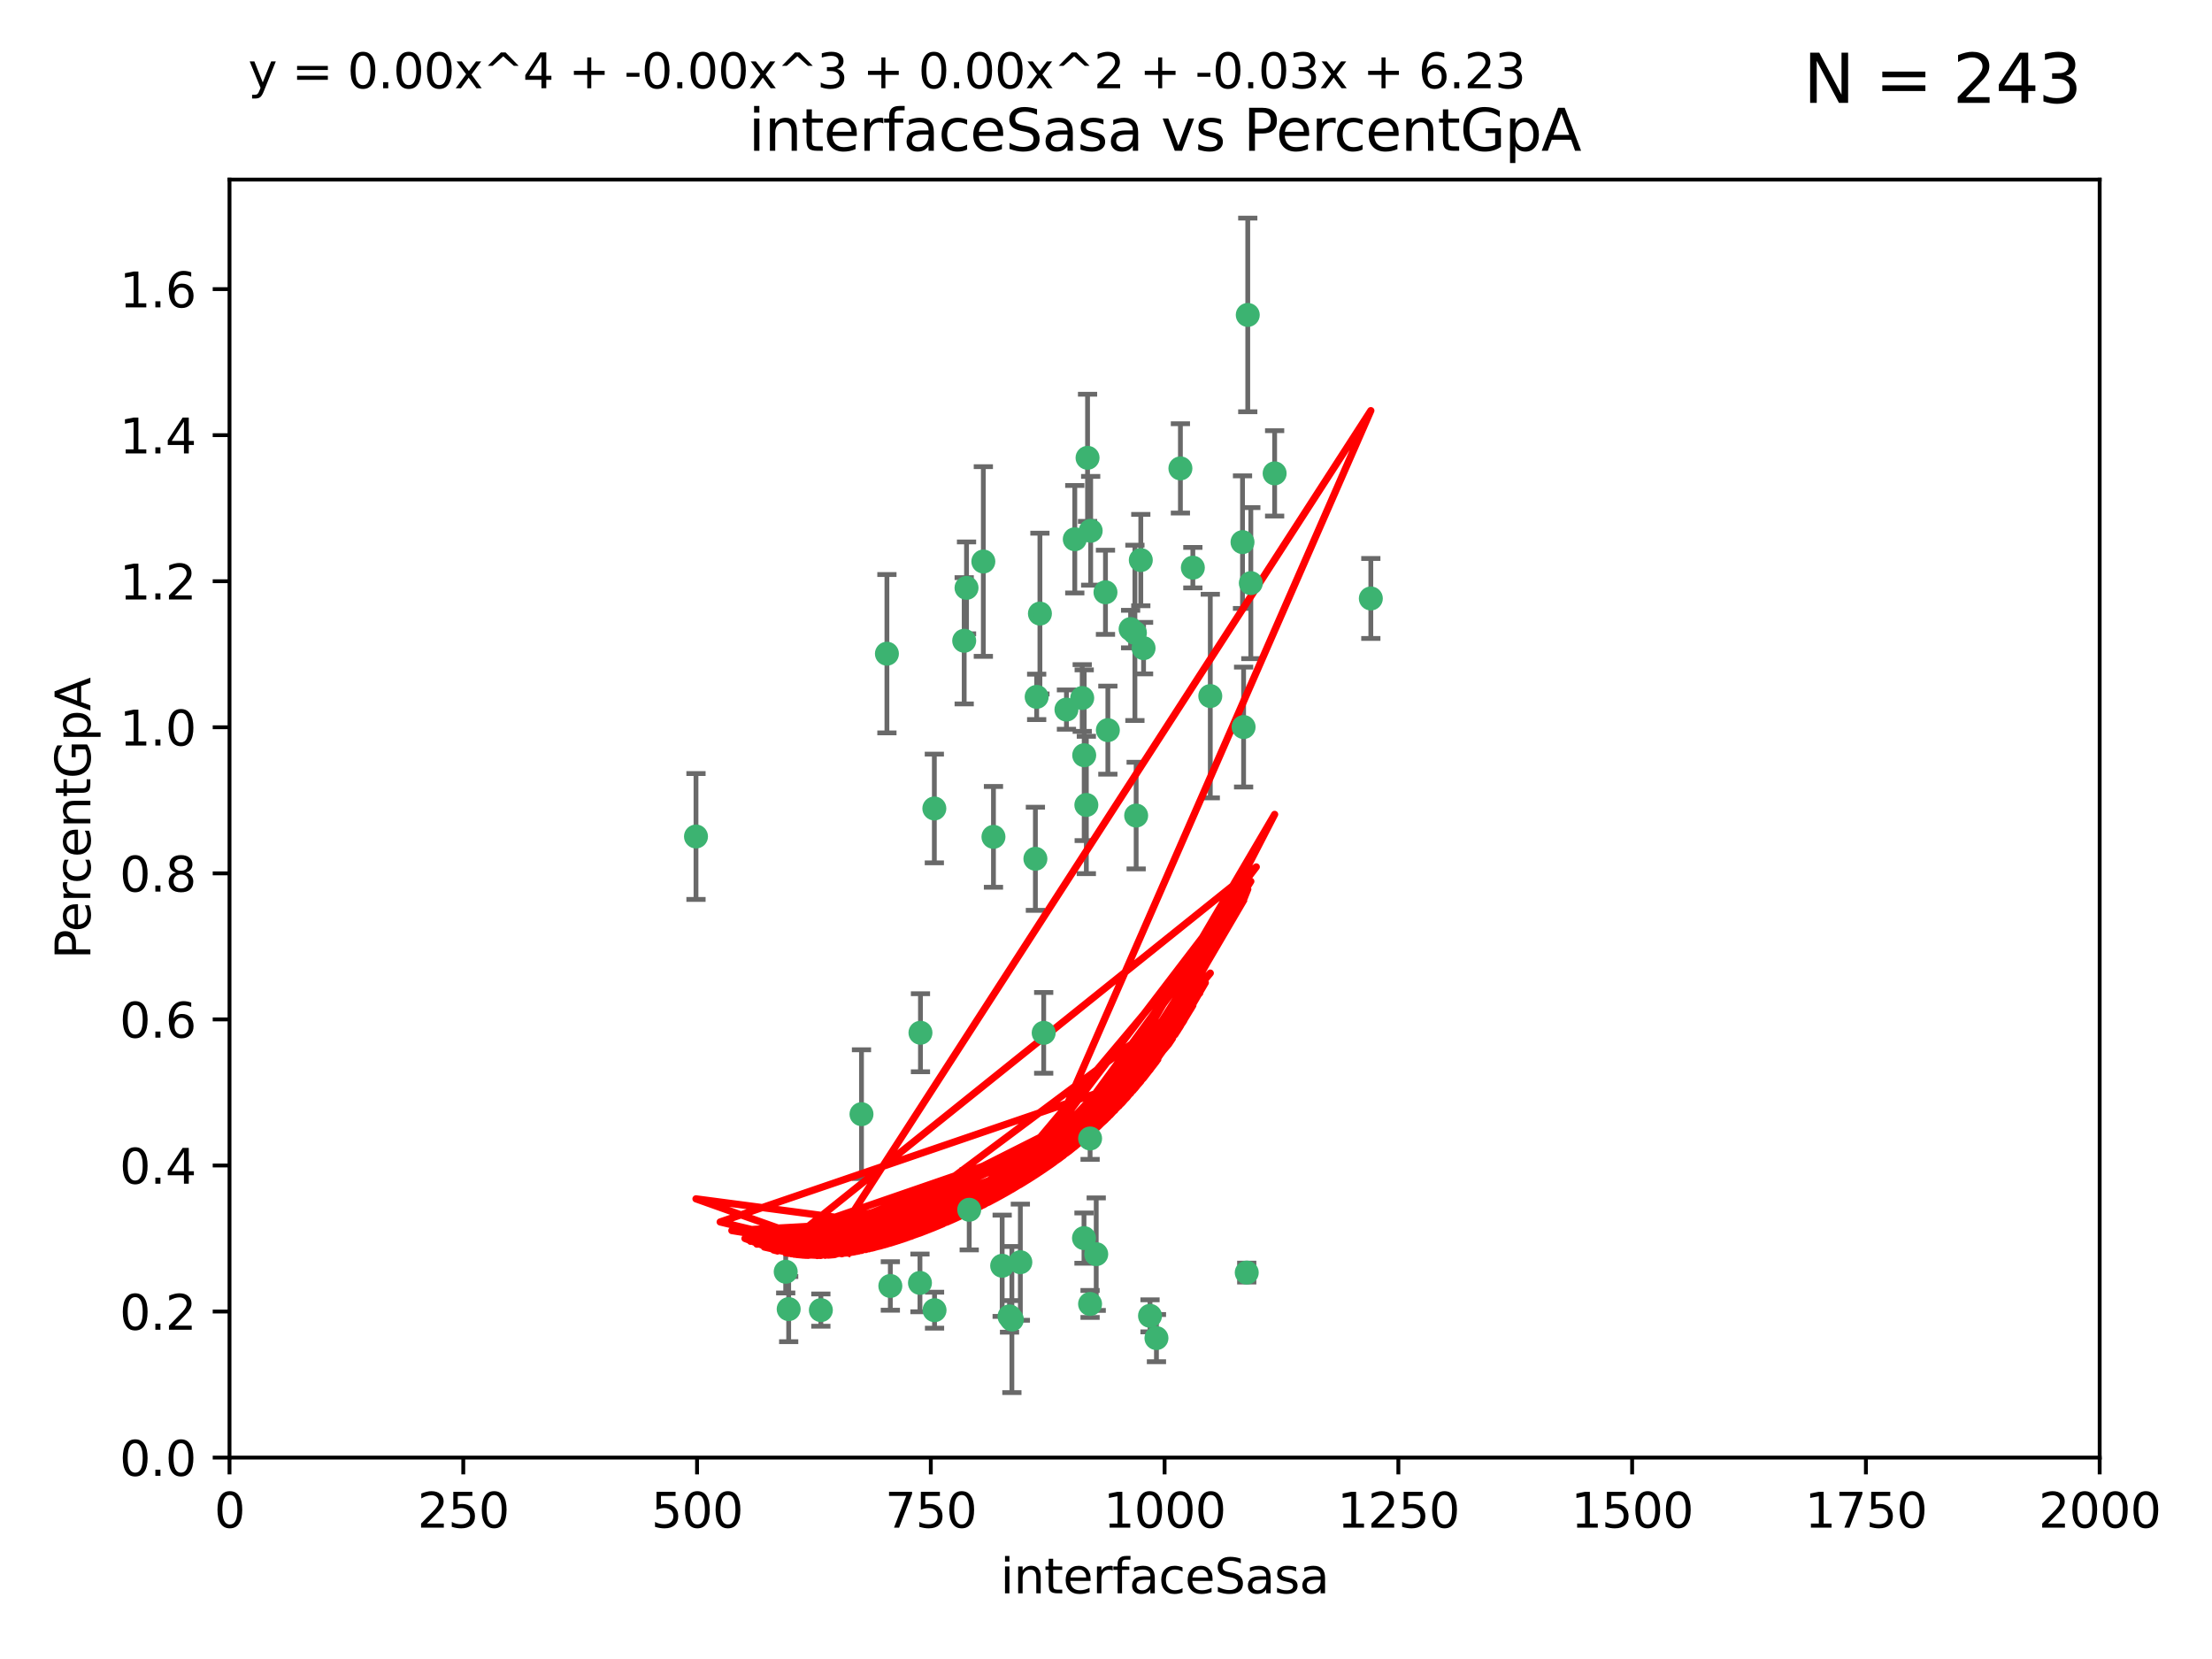 <?xml version="1.0" encoding="utf-8" standalone="no"?>
<!DOCTYPE svg PUBLIC "-//W3C//DTD SVG 1.1//EN"
  "http://www.w3.org/Graphics/SVG/1.1/DTD/svg11.dtd">
<svg xmlns:xlink="http://www.w3.org/1999/xlink" width="460.8pt" height="345.6pt" viewBox="0 0 460.8 345.6" xmlns="http://www.w3.org/2000/svg" version="1.1">
 <defs>
  <style type="text/css">*{stroke-linejoin: round; stroke-linecap: butt}</style>
 </defs>
 <g id="figure_1">
  <g id="patch_1">
   <path d="M 0 345.6 
L 460.8 345.6 
L 460.8 0 
L 0 0 
z
" style="fill: #ffffff"/>
  </g>
  <g id="axes_1">
   <g id="patch_2">
    <path d="M 47.81 303.64 
L 437.4 303.64 
L 437.4 37.411 
L 47.81 37.411 
z
" style="fill: #ffffff"/>
   </g>
   <g id="PathCollection_1">
    <defs>
     <path id="mbcec00c800" d="M 0 1.118 
C 0.297 1.118 0.581 1 0.791 0.791 
C 1 0.581 1.118 0.297 1.118 0 
C 1.118 -0.297 1 -0.581 0.791 -0.791 
C 0.581 -1 0.297 -1.118 0 -1.118 
C -0.297 -1.118 -0.581 -1 -0.791 -0.791 
C -1 -0.581 -1.118 -0.297 -1.118 0 
C -1.118 0.297 -1 0.581 -0.791 0.791 
C -0.581 1 -0.297 1.118 0 1.118 
z
" style="stroke: #3cb371"/>
    </defs>
    <g clip-path="url(#pd4bd12af44)">
     <use xlink:href="#mbcec00c800" x="258.839" y="112.935" style="fill: #3cb371; stroke: #3cb371"/>
     <use xlink:href="#mbcec00c800" x="235.526" y="131.048" style="fill: #3cb371; stroke: #3cb371"/>
     <use xlink:href="#mbcec00c800" x="265.53" y="98.611" style="fill: #3cb371; stroke: #3cb371"/>
     <use xlink:href="#mbcec00c800" x="225.86" y="157.33" style="fill: #3cb371; stroke: #3cb371"/>
     <use xlink:href="#mbcec00c800" x="259.065" y="151.457" style="fill: #3cb371; stroke: #3cb371"/>
     <use xlink:href="#mbcec00c800" x="259.932" y="65.606" style="fill: #3cb371; stroke: #3cb371"/>
     <use xlink:href="#mbcec00c800" x="216.635" y="127.82" style="fill: #3cb371; stroke: #3cb371"/>
     <use xlink:href="#mbcec00c800" x="163.676" y="264.927" style="fill: #3cb371; stroke: #3cb371"/>
     <use xlink:href="#mbcec00c800" x="222.161" y="147.818" style="fill: #3cb371; stroke: #3cb371"/>
     <use xlink:href="#mbcec00c800" x="238.226" y="135.021" style="fill: #3cb371; stroke: #3cb371"/>
     <use xlink:href="#mbcec00c800" x="236.422" y="131.834" style="fill: #3cb371; stroke: #3cb371"/>
     <use xlink:href="#mbcec00c800" x="226.558" y="95.371" style="fill: #3cb371; stroke: #3cb371"/>
     <use xlink:href="#mbcec00c800" x="248.492" y="118.255" style="fill: #3cb371; stroke: #3cb371"/>
     <use xlink:href="#mbcec00c800" x="223.897" y="112.334" style="fill: #3cb371; stroke: #3cb371"/>
     <use xlink:href="#mbcec00c800" x="225.446" y="145.408" style="fill: #3cb371; stroke: #3cb371"/>
     <use xlink:href="#mbcec00c800" x="230.29" y="123.385" style="fill: #3cb371; stroke: #3cb371"/>
     <use xlink:href="#mbcec00c800" x="200.86" y="133.482" style="fill: #3cb371; stroke: #3cb371"/>
     <use xlink:href="#mbcec00c800" x="217.42" y="215.161" style="fill: #3cb371; stroke: #3cb371"/>
     <use xlink:href="#mbcec00c800" x="237.649" y="116.673" style="fill: #3cb371; stroke: #3cb371"/>
     <use xlink:href="#mbcec00c800" x="259.72" y="265.1" style="fill: #3cb371; stroke: #3cb371"/>
     <use xlink:href="#mbcec00c800" x="204.848" y="116.973" style="fill: #3cb371; stroke: #3cb371"/>
     <use xlink:href="#mbcec00c800" x="245.901" y="97.572" style="fill: #3cb371; stroke: #3cb371"/>
     <use xlink:href="#mbcec00c800" x="285.569" y="124.669" style="fill: #3cb371; stroke: #3cb371"/>
     <use xlink:href="#mbcec00c800" x="215.957" y="145.171" style="fill: #3cb371; stroke: #3cb371"/>
     <use xlink:href="#mbcec00c800" x="194.641" y="168.419" style="fill: #3cb371; stroke: #3cb371"/>
     <use xlink:href="#mbcec00c800" x="191.75" y="215.139" style="fill: #3cb371; stroke: #3cb371"/>
     <use xlink:href="#mbcec00c800" x="184.761" y="136.178" style="fill: #3cb371; stroke: #3cb371"/>
     <use xlink:href="#mbcec00c800" x="228.364" y="261.264" style="fill: #3cb371; stroke: #3cb371"/>
     <use xlink:href="#mbcec00c800" x="215.692" y="178.897" style="fill: #3cb371; stroke: #3cb371"/>
     <use xlink:href="#mbcec00c800" x="194.683" y="272.937" style="fill: #3cb371; stroke: #3cb371"/>
     <use xlink:href="#mbcec00c800" x="225.816" y="257.919" style="fill: #3cb371; stroke: #3cb371"/>
     <use xlink:href="#mbcec00c800" x="212.558" y="262.94" style="fill: #3cb371; stroke: #3cb371"/>
     <use xlink:href="#mbcec00c800" x="185.474" y="267.891" style="fill: #3cb371; stroke: #3cb371"/>
     <use xlink:href="#mbcec00c800" x="227.088" y="237.168" style="fill: #3cb371; stroke: #3cb371"/>
     <use xlink:href="#mbcec00c800" x="239.57" y="274.113" style="fill: #3cb371; stroke: #3cb371"/>
     <use xlink:href="#mbcec00c800" x="227.208" y="110.571" style="fill: #3cb371; stroke: #3cb371"/>
     <use xlink:href="#mbcec00c800" x="260.569" y="121.476" style="fill: #3cb371; stroke: #3cb371"/>
     <use xlink:href="#mbcec00c800" x="227.082" y="271.637" style="fill: #3cb371; stroke: #3cb371"/>
     <use xlink:href="#mbcec00c800" x="191.645" y="267.252" style="fill: #3cb371; stroke: #3cb371"/>
     <use xlink:href="#mbcec00c800" x="230.787" y="152.103" style="fill: #3cb371; stroke: #3cb371"/>
     <use xlink:href="#mbcec00c800" x="210.3" y="274.227" style="fill: #3cb371; stroke: #3cb371"/>
     <use xlink:href="#mbcec00c800" x="236.683" y="169.899" style="fill: #3cb371; stroke: #3cb371"/>
     <use xlink:href="#mbcec00c800" x="206.956" y="174.332" style="fill: #3cb371; stroke: #3cb371"/>
     <use xlink:href="#mbcec00c800" x="240.91" y="278.753" style="fill: #3cb371; stroke: #3cb371"/>
     <use xlink:href="#mbcec00c800" x="210.795" y="274.884" style="fill: #3cb371; stroke: #3cb371"/>
     <use xlink:href="#mbcec00c800" x="179.464" y="232.101" style="fill: #3cb371; stroke: #3cb371"/>
     <use xlink:href="#mbcec00c800" x="164.297" y="272.711" style="fill: #3cb371; stroke: #3cb371"/>
     <use xlink:href="#mbcec00c800" x="226.307" y="167.688" style="fill: #3cb371; stroke: #3cb371"/>
     <use xlink:href="#mbcec00c800" x="201.345" y="122.465" style="fill: #3cb371; stroke: #3cb371"/>
     <use xlink:href="#mbcec00c800" x="252.125" y="145.004" style="fill: #3cb371; stroke: #3cb371"/>
     <use xlink:href="#mbcec00c800" x="208.769" y="263.681" style="fill: #3cb371; stroke: #3cb371"/>
     <use xlink:href="#mbcec00c800" x="201.905" y="252.015" style="fill: #3cb371; stroke: #3cb371"/>
     <use xlink:href="#mbcec00c800" x="171" y="272.918" style="fill: #3cb371; stroke: #3cb371"/>
     <use xlink:href="#mbcec00c800" x="144.987" y="174.257" style="fill: #3cb371; stroke: #3cb371"/>
    </g>
   </g>
   <g id="matplotlib.axis_1">
    <g id="xtick_1">
     <g id="line2d_1">
      <defs>
       <path id="m9fc141cb40" d="M 0 0 
L 0 3.5 
" style="stroke: #000000; stroke-width: 0.8"/>
      </defs>
      <g>
       <use xlink:href="#m9fc141cb40" x="47.81" y="303.64" style="stroke: #000000; stroke-width: 0.8"/>
      </g>
     </g>
     <g id="text_1">
      <!-- 0 -->
      <g transform="translate(44.629 318.238)scale(0.1 -0.1)">
       <defs>
        <path id="DejaVuSans-30" d="M 2034 4250 
Q 1547 4250 1301 3770 
Q 1056 3291 1056 2328 
Q 1056 1369 1301 889 
Q 1547 409 2034 409 
Q 2525 409 2770 889 
Q 3016 1369 3016 2328 
Q 3016 3291 2770 3770 
Q 2525 4250 2034 4250 
z
M 2034 4750 
Q 2819 4750 3233 4129 
Q 3647 3509 3647 2328 
Q 3647 1150 3233 529 
Q 2819 -91 2034 -91 
Q 1250 -91 836 529 
Q 422 1150 422 2328 
Q 422 3509 836 4129 
Q 1250 4750 2034 4750 
z
" transform="scale(0.016)"/>
       </defs>
       <use xlink:href="#DejaVuSans-30"/>
      </g>
     </g>
    </g>
    <g id="xtick_2">
     <g id="line2d_2">
      <g>
       <use xlink:href="#m9fc141cb40" x="96.509" y="303.64" style="stroke: #000000; stroke-width: 0.8"/>
      </g>
     </g>
     <g id="text_2">
      <!-- 250 -->
      <g transform="translate(86.965 318.238)scale(0.1 -0.1)">
       <defs>
        <path id="DejaVuSans-32" d="M 1228 531 
L 3431 531 
L 3431 0 
L 469 0 
L 469 531 
Q 828 903 1448 1529 
Q 2069 2156 2228 2338 
Q 2531 2678 2651 2914 
Q 2772 3150 2772 3378 
Q 2772 3750 2511 3984 
Q 2250 4219 1831 4219 
Q 1534 4219 1204 4116 
Q 875 4013 500 3803 
L 500 4441 
Q 881 4594 1212 4672 
Q 1544 4750 1819 4750 
Q 2544 4750 2975 4387 
Q 3406 4025 3406 3419 
Q 3406 3131 3298 2873 
Q 3191 2616 2906 2266 
Q 2828 2175 2409 1742 
Q 1991 1309 1228 531 
z
" transform="scale(0.016)"/>
        <path id="DejaVuSans-35" d="M 691 4666 
L 3169 4666 
L 3169 4134 
L 1269 4134 
L 1269 2991 
Q 1406 3038 1543 3061 
Q 1681 3084 1819 3084 
Q 2600 3084 3056 2656 
Q 3513 2228 3513 1497 
Q 3513 744 3044 326 
Q 2575 -91 1722 -91 
Q 1428 -91 1123 -41 
Q 819 9 494 109 
L 494 744 
Q 775 591 1075 516 
Q 1375 441 1709 441 
Q 2250 441 2565 725 
Q 2881 1009 2881 1497 
Q 2881 1984 2565 2268 
Q 2250 2553 1709 2553 
Q 1456 2553 1204 2497 
Q 953 2441 691 2322 
L 691 4666 
z
" transform="scale(0.016)"/>
       </defs>
       <use xlink:href="#DejaVuSans-32"/>
       <use xlink:href="#DejaVuSans-35" x="63.623"/>
       <use xlink:href="#DejaVuSans-30" x="127.246"/>
      </g>
     </g>
    </g>
    <g id="xtick_3">
     <g id="line2d_3">
      <g>
       <use xlink:href="#m9fc141cb40" x="145.208" y="303.64" style="stroke: #000000; stroke-width: 0.8"/>
      </g>
     </g>
     <g id="text_3">
      <!-- 500 -->
      <g transform="translate(135.664 318.238)scale(0.1 -0.1)">
       <use xlink:href="#DejaVuSans-35"/>
       <use xlink:href="#DejaVuSans-30" x="63.623"/>
       <use xlink:href="#DejaVuSans-30" x="127.246"/>
      </g>
     </g>
    </g>
    <g id="xtick_4">
     <g id="line2d_4">
      <g>
       <use xlink:href="#m9fc141cb40" x="193.906" y="303.64" style="stroke: #000000; stroke-width: 0.8"/>
      </g>
     </g>
     <g id="text_4">
      <!-- 750 -->
      <g transform="translate(184.363 318.238)scale(0.1 -0.1)">
       <defs>
        <path id="DejaVuSans-37" d="M 525 4666 
L 3525 4666 
L 3525 4397 
L 1831 0 
L 1172 0 
L 2766 4134 
L 525 4134 
L 525 4666 
z
" transform="scale(0.016)"/>
       </defs>
       <use xlink:href="#DejaVuSans-37"/>
       <use xlink:href="#DejaVuSans-35" x="63.623"/>
       <use xlink:href="#DejaVuSans-30" x="127.246"/>
      </g>
     </g>
    </g>
    <g id="xtick_5">
     <g id="line2d_5">
      <g>
       <use xlink:href="#m9fc141cb40" x="242.605" y="303.64" style="stroke: #000000; stroke-width: 0.8"/>
      </g>
     </g>
     <g id="text_5">
      <!-- 1000 -->
      <g transform="translate(229.88 318.238)scale(0.1 -0.1)">
       <defs>
        <path id="DejaVuSans-31" d="M 794 531 
L 1825 531 
L 1825 4091 
L 703 3866 
L 703 4441 
L 1819 4666 
L 2450 4666 
L 2450 531 
L 3481 531 
L 3481 0 
L 794 0 
L 794 531 
z
" transform="scale(0.016)"/>
       </defs>
       <use xlink:href="#DejaVuSans-31"/>
       <use xlink:href="#DejaVuSans-30" x="63.623"/>
       <use xlink:href="#DejaVuSans-30" x="127.246"/>
       <use xlink:href="#DejaVuSans-30" x="190.869"/>
      </g>
     </g>
    </g>
    <g id="xtick_6">
     <g id="line2d_6">
      <g>
       <use xlink:href="#m9fc141cb40" x="291.304" y="303.64" style="stroke: #000000; stroke-width: 0.8"/>
      </g>
     </g>
     <g id="text_6">
      <!-- 1250 -->
      <g transform="translate(278.579 318.238)scale(0.1 -0.1)">
       <use xlink:href="#DejaVuSans-31"/>
       <use xlink:href="#DejaVuSans-32" x="63.623"/>
       <use xlink:href="#DejaVuSans-35" x="127.246"/>
       <use xlink:href="#DejaVuSans-30" x="190.869"/>
      </g>
     </g>
    </g>
    <g id="xtick_7">
     <g id="line2d_7">
      <g>
       <use xlink:href="#m9fc141cb40" x="340.002" y="303.64" style="stroke: #000000; stroke-width: 0.8"/>
      </g>
     </g>
     <g id="text_7">
      <!-- 1500 -->
      <g transform="translate(327.277 318.238)scale(0.1 -0.1)">
       <use xlink:href="#DejaVuSans-31"/>
       <use xlink:href="#DejaVuSans-35" x="63.623"/>
       <use xlink:href="#DejaVuSans-30" x="127.246"/>
       <use xlink:href="#DejaVuSans-30" x="190.869"/>
      </g>
     </g>
    </g>
    <g id="xtick_8">
     <g id="line2d_8">
      <g>
       <use xlink:href="#m9fc141cb40" x="388.701" y="303.64" style="stroke: #000000; stroke-width: 0.8"/>
      </g>
     </g>
     <g id="text_8">
      <!-- 1750 -->
      <g transform="translate(375.976 318.238)scale(0.1 -0.1)">
       <use xlink:href="#DejaVuSans-31"/>
       <use xlink:href="#DejaVuSans-37" x="63.623"/>
       <use xlink:href="#DejaVuSans-35" x="127.246"/>
       <use xlink:href="#DejaVuSans-30" x="190.869"/>
      </g>
     </g>
    </g>
    <g id="xtick_9">
     <g id="line2d_9">
      <g>
       <use xlink:href="#m9fc141cb40" x="437.4" y="303.64" style="stroke: #000000; stroke-width: 0.8"/>
      </g>
     </g>
     <g id="text_9">
      <!-- 2000 -->
      <g transform="translate(424.675 318.238)scale(0.1 -0.1)">
       <use xlink:href="#DejaVuSans-32"/>
       <use xlink:href="#DejaVuSans-30" x="63.623"/>
       <use xlink:href="#DejaVuSans-30" x="127.246"/>
       <use xlink:href="#DejaVuSans-30" x="190.869"/>
      </g>
     </g>
    </g>
    <g id="text_10">
     <!-- interfaceSasa -->
     <g transform="translate(208.398 331.917)scale(0.1 -0.1)">
      <defs>
       <path id="DejaVuSans-69" d="M 603 3500 
L 1178 3500 
L 1178 0 
L 603 0 
L 603 3500 
z
M 603 4863 
L 1178 4863 
L 1178 4134 
L 603 4134 
L 603 4863 
z
" transform="scale(0.016)"/>
       <path id="DejaVuSans-6e" d="M 3513 2113 
L 3513 0 
L 2938 0 
L 2938 2094 
Q 2938 2591 2744 2837 
Q 2550 3084 2163 3084 
Q 1697 3084 1428 2787 
Q 1159 2491 1159 1978 
L 1159 0 
L 581 0 
L 581 3500 
L 1159 3500 
L 1159 2956 
Q 1366 3272 1645 3428 
Q 1925 3584 2291 3584 
Q 2894 3584 3203 3211 
Q 3513 2838 3513 2113 
z
" transform="scale(0.016)"/>
       <path id="DejaVuSans-74" d="M 1172 4494 
L 1172 3500 
L 2356 3500 
L 2356 3053 
L 1172 3053 
L 1172 1153 
Q 1172 725 1289 603 
Q 1406 481 1766 481 
L 2356 481 
L 2356 0 
L 1766 0 
Q 1100 0 847 248 
Q 594 497 594 1153 
L 594 3053 
L 172 3053 
L 172 3500 
L 594 3500 
L 594 4494 
L 1172 4494 
z
" transform="scale(0.016)"/>
       <path id="DejaVuSans-65" d="M 3597 1894 
L 3597 1613 
L 953 1613 
Q 991 1019 1311 708 
Q 1631 397 2203 397 
Q 2534 397 2845 478 
Q 3156 559 3463 722 
L 3463 178 
Q 3153 47 2828 -22 
Q 2503 -91 2169 -91 
Q 1331 -91 842 396 
Q 353 884 353 1716 
Q 353 2575 817 3079 
Q 1281 3584 2069 3584 
Q 2775 3584 3186 3129 
Q 3597 2675 3597 1894 
z
M 3022 2063 
Q 3016 2534 2758 2815 
Q 2500 3097 2075 3097 
Q 1594 3097 1305 2825 
Q 1016 2553 972 2059 
L 3022 2063 
z
" transform="scale(0.016)"/>
       <path id="DejaVuSans-72" d="M 2631 2963 
Q 2534 3019 2420 3045 
Q 2306 3072 2169 3072 
Q 1681 3072 1420 2755 
Q 1159 2438 1159 1844 
L 1159 0 
L 581 0 
L 581 3500 
L 1159 3500 
L 1159 2956 
Q 1341 3275 1631 3429 
Q 1922 3584 2338 3584 
Q 2397 3584 2469 3576 
Q 2541 3569 2628 3553 
L 2631 2963 
z
" transform="scale(0.016)"/>
       <path id="DejaVuSans-66" d="M 2375 4863 
L 2375 4384 
L 1825 4384 
Q 1516 4384 1395 4259 
Q 1275 4134 1275 3809 
L 1275 3500 
L 2222 3500 
L 2222 3053 
L 1275 3053 
L 1275 0 
L 697 0 
L 697 3053 
L 147 3053 
L 147 3500 
L 697 3500 
L 697 3744 
Q 697 4328 969 4595 
Q 1241 4863 1831 4863 
L 2375 4863 
z
" transform="scale(0.016)"/>
       <path id="DejaVuSans-61" d="M 2194 1759 
Q 1497 1759 1228 1600 
Q 959 1441 959 1056 
Q 959 750 1161 570 
Q 1363 391 1709 391 
Q 2188 391 2477 730 
Q 2766 1069 2766 1631 
L 2766 1759 
L 2194 1759 
z
M 3341 1997 
L 3341 0 
L 2766 0 
L 2766 531 
Q 2569 213 2275 61 
Q 1981 -91 1556 -91 
Q 1019 -91 701 211 
Q 384 513 384 1019 
Q 384 1609 779 1909 
Q 1175 2209 1959 2209 
L 2766 2209 
L 2766 2266 
Q 2766 2663 2505 2880 
Q 2244 3097 1772 3097 
Q 1472 3097 1187 3025 
Q 903 2953 641 2809 
L 641 3341 
Q 956 3463 1253 3523 
Q 1550 3584 1831 3584 
Q 2591 3584 2966 3190 
Q 3341 2797 3341 1997 
z
" transform="scale(0.016)"/>
       <path id="DejaVuSans-63" d="M 3122 3366 
L 3122 2828 
Q 2878 2963 2633 3030 
Q 2388 3097 2138 3097 
Q 1578 3097 1268 2742 
Q 959 2388 959 1747 
Q 959 1106 1268 751 
Q 1578 397 2138 397 
Q 2388 397 2633 464 
Q 2878 531 3122 666 
L 3122 134 
Q 2881 22 2623 -34 
Q 2366 -91 2075 -91 
Q 1284 -91 818 406 
Q 353 903 353 1747 
Q 353 2603 823 3093 
Q 1294 3584 2113 3584 
Q 2378 3584 2631 3529 
Q 2884 3475 3122 3366 
z
" transform="scale(0.016)"/>
       <path id="DejaVuSans-53" d="M 3425 4513 
L 3425 3897 
Q 3066 4069 2747 4153 
Q 2428 4238 2131 4238 
Q 1616 4238 1336 4038 
Q 1056 3838 1056 3469 
Q 1056 3159 1242 3001 
Q 1428 2844 1947 2747 
L 2328 2669 
Q 3034 2534 3370 2195 
Q 3706 1856 3706 1288 
Q 3706 609 3251 259 
Q 2797 -91 1919 -91 
Q 1588 -91 1214 -16 
Q 841 59 441 206 
L 441 856 
Q 825 641 1194 531 
Q 1563 422 1919 422 
Q 2459 422 2753 634 
Q 3047 847 3047 1241 
Q 3047 1584 2836 1778 
Q 2625 1972 2144 2069 
L 1759 2144 
Q 1053 2284 737 2584 
Q 422 2884 422 3419 
Q 422 4038 858 4394 
Q 1294 4750 2059 4750 
Q 2388 4750 2728 4690 
Q 3069 4631 3425 4513 
z
" transform="scale(0.016)"/>
       <path id="DejaVuSans-73" d="M 2834 3397 
L 2834 2853 
Q 2591 2978 2328 3040 
Q 2066 3103 1784 3103 
Q 1356 3103 1142 2972 
Q 928 2841 928 2578 
Q 928 2378 1081 2264 
Q 1234 2150 1697 2047 
L 1894 2003 
Q 2506 1872 2764 1633 
Q 3022 1394 3022 966 
Q 3022 478 2636 193 
Q 2250 -91 1575 -91 
Q 1294 -91 989 -36 
Q 684 19 347 128 
L 347 722 
Q 666 556 975 473 
Q 1284 391 1588 391 
Q 1994 391 2212 530 
Q 2431 669 2431 922 
Q 2431 1156 2273 1281 
Q 2116 1406 1581 1522 
L 1381 1569 
Q 847 1681 609 1914 
Q 372 2147 372 2553 
Q 372 3047 722 3315 
Q 1072 3584 1716 3584 
Q 2034 3584 2315 3537 
Q 2597 3491 2834 3397 
z
" transform="scale(0.016)"/>
      </defs>
      <use xlink:href="#DejaVuSans-69"/>
      <use xlink:href="#DejaVuSans-6e" x="27.783"/>
      <use xlink:href="#DejaVuSans-74" x="91.162"/>
      <use xlink:href="#DejaVuSans-65" x="130.371"/>
      <use xlink:href="#DejaVuSans-72" x="191.895"/>
      <use xlink:href="#DejaVuSans-66" x="233.008"/>
      <use xlink:href="#DejaVuSans-61" x="268.213"/>
      <use xlink:href="#DejaVuSans-63" x="329.492"/>
      <use xlink:href="#DejaVuSans-65" x="384.473"/>
      <use xlink:href="#DejaVuSans-53" x="445.996"/>
      <use xlink:href="#DejaVuSans-61" x="509.473"/>
      <use xlink:href="#DejaVuSans-73" x="570.752"/>
      <use xlink:href="#DejaVuSans-61" x="622.852"/>
     </g>
    </g>
   </g>
   <g id="matplotlib.axis_2">
    <g id="ytick_1">
     <g id="line2d_10">
      <defs>
       <path id="mecf46ec091" d="M 0 0 
L -3.5 0 
" style="stroke: #000000; stroke-width: 0.8"/>
      </defs>
      <g>
       <use xlink:href="#mecf46ec091" x="47.81" y="303.64" style="stroke: #000000; stroke-width: 0.8"/>
      </g>
     </g>
     <g id="text_11">
      <!-- 0.0 -->
      <g transform="translate(24.907 307.439)scale(0.1 -0.1)">
       <defs>
        <path id="DejaVuSans-2e" d="M 684 794 
L 1344 794 
L 1344 0 
L 684 0 
L 684 794 
z
" transform="scale(0.016)"/>
       </defs>
       <use xlink:href="#DejaVuSans-30"/>
       <use xlink:href="#DejaVuSans-2e" x="63.623"/>
       <use xlink:href="#DejaVuSans-30" x="95.41"/>
      </g>
     </g>
    </g>
    <g id="ytick_2">
     <g id="line2d_11">
      <g>
       <use xlink:href="#mecf46ec091" x="47.81" y="273.214" style="stroke: #000000; stroke-width: 0.8"/>
      </g>
     </g>
     <g id="text_12">
      <!-- 0.2 -->
      <g transform="translate(24.907 277.013)scale(0.1 -0.1)">
       <use xlink:href="#DejaVuSans-30"/>
       <use xlink:href="#DejaVuSans-2e" x="63.623"/>
       <use xlink:href="#DejaVuSans-32" x="95.41"/>
      </g>
     </g>
    </g>
    <g id="ytick_3">
     <g id="line2d_12">
      <g>
       <use xlink:href="#mecf46ec091" x="47.81" y="242.788" style="stroke: #000000; stroke-width: 0.8"/>
      </g>
     </g>
     <g id="text_13">
      <!-- 0.4 -->
      <g transform="translate(24.907 246.587)scale(0.1 -0.1)">
       <defs>
        <path id="DejaVuSans-34" d="M 2419 4116 
L 825 1625 
L 2419 1625 
L 2419 4116 
z
M 2253 4666 
L 3047 4666 
L 3047 1625 
L 3713 1625 
L 3713 1100 
L 3047 1100 
L 3047 0 
L 2419 0 
L 2419 1100 
L 313 1100 
L 313 1709 
L 2253 4666 
z
" transform="scale(0.016)"/>
       </defs>
       <use xlink:href="#DejaVuSans-30"/>
       <use xlink:href="#DejaVuSans-2e" x="63.623"/>
       <use xlink:href="#DejaVuSans-34" x="95.41"/>
      </g>
     </g>
    </g>
    <g id="ytick_4">
     <g id="line2d_13">
      <g>
       <use xlink:href="#mecf46ec091" x="47.81" y="212.362" style="stroke: #000000; stroke-width: 0.8"/>
      </g>
     </g>
     <g id="text_14">
      <!-- 0.6 -->
      <g transform="translate(24.907 216.161)scale(0.1 -0.1)">
       <defs>
        <path id="DejaVuSans-36" d="M 2113 2584 
Q 1688 2584 1439 2293 
Q 1191 2003 1191 1497 
Q 1191 994 1439 701 
Q 1688 409 2113 409 
Q 2538 409 2786 701 
Q 3034 994 3034 1497 
Q 3034 2003 2786 2293 
Q 2538 2584 2113 2584 
z
M 3366 4563 
L 3366 3988 
Q 3128 4100 2886 4159 
Q 2644 4219 2406 4219 
Q 1781 4219 1451 3797 
Q 1122 3375 1075 2522 
Q 1259 2794 1537 2939 
Q 1816 3084 2150 3084 
Q 2853 3084 3261 2657 
Q 3669 2231 3669 1497 
Q 3669 778 3244 343 
Q 2819 -91 2113 -91 
Q 1303 -91 875 529 
Q 447 1150 447 2328 
Q 447 3434 972 4092 
Q 1497 4750 2381 4750 
Q 2619 4750 2861 4703 
Q 3103 4656 3366 4563 
z
" transform="scale(0.016)"/>
       </defs>
       <use xlink:href="#DejaVuSans-30"/>
       <use xlink:href="#DejaVuSans-2e" x="63.623"/>
       <use xlink:href="#DejaVuSans-36" x="95.41"/>
      </g>
     </g>
    </g>
    <g id="ytick_5">
     <g id="line2d_14">
      <g>
       <use xlink:href="#mecf46ec091" x="47.81" y="181.935" style="stroke: #000000; stroke-width: 0.8"/>
      </g>
     </g>
     <g id="text_15">
      <!-- 0.8 -->
      <g transform="translate(24.907 185.735)scale(0.1 -0.1)">
       <defs>
        <path id="DejaVuSans-38" d="M 2034 2216 
Q 1584 2216 1326 1975 
Q 1069 1734 1069 1313 
Q 1069 891 1326 650 
Q 1584 409 2034 409 
Q 2484 409 2743 651 
Q 3003 894 3003 1313 
Q 3003 1734 2745 1975 
Q 2488 2216 2034 2216 
z
M 1403 2484 
Q 997 2584 770 2862 
Q 544 3141 544 3541 
Q 544 4100 942 4425 
Q 1341 4750 2034 4750 
Q 2731 4750 3128 4425 
Q 3525 4100 3525 3541 
Q 3525 3141 3298 2862 
Q 3072 2584 2669 2484 
Q 3125 2378 3379 2068 
Q 3634 1759 3634 1313 
Q 3634 634 3220 271 
Q 2806 -91 2034 -91 
Q 1263 -91 848 271 
Q 434 634 434 1313 
Q 434 1759 690 2068 
Q 947 2378 1403 2484 
z
M 1172 3481 
Q 1172 3119 1398 2916 
Q 1625 2713 2034 2713 
Q 2441 2713 2670 2916 
Q 2900 3119 2900 3481 
Q 2900 3844 2670 4047 
Q 2441 4250 2034 4250 
Q 1625 4250 1398 4047 
Q 1172 3844 1172 3481 
z
" transform="scale(0.016)"/>
       </defs>
       <use xlink:href="#DejaVuSans-30"/>
       <use xlink:href="#DejaVuSans-2e" x="63.623"/>
       <use xlink:href="#DejaVuSans-38" x="95.41"/>
      </g>
     </g>
    </g>
    <g id="ytick_6">
     <g id="line2d_15">
      <g>
       <use xlink:href="#mecf46ec091" x="47.81" y="151.509" style="stroke: #000000; stroke-width: 0.8"/>
      </g>
     </g>
     <g id="text_16">
      <!-- 1.0 -->
      <g transform="translate(24.907 155.308)scale(0.1 -0.1)">
       <use xlink:href="#DejaVuSans-31"/>
       <use xlink:href="#DejaVuSans-2e" x="63.623"/>
       <use xlink:href="#DejaVuSans-30" x="95.41"/>
      </g>
     </g>
    </g>
    <g id="ytick_7">
     <g id="line2d_16">
      <g>
       <use xlink:href="#mecf46ec091" x="47.81" y="121.083" style="stroke: #000000; stroke-width: 0.8"/>
      </g>
     </g>
     <g id="text_17">
      <!-- 1.2 -->
      <g transform="translate(24.907 124.882)scale(0.1 -0.1)">
       <use xlink:href="#DejaVuSans-31"/>
       <use xlink:href="#DejaVuSans-2e" x="63.623"/>
       <use xlink:href="#DejaVuSans-32" x="95.41"/>
      </g>
     </g>
    </g>
    <g id="ytick_8">
     <g id="line2d_17">
      <g>
       <use xlink:href="#mecf46ec091" x="47.81" y="90.657" style="stroke: #000000; stroke-width: 0.8"/>
      </g>
     </g>
     <g id="text_18">
      <!-- 1.4 -->
      <g transform="translate(24.907 94.456)scale(0.1 -0.1)">
       <use xlink:href="#DejaVuSans-31"/>
       <use xlink:href="#DejaVuSans-2e" x="63.623"/>
       <use xlink:href="#DejaVuSans-34" x="95.41"/>
      </g>
     </g>
    </g>
    <g id="ytick_9">
     <g id="line2d_18">
      <g>
       <use xlink:href="#mecf46ec091" x="47.81" y="60.231" style="stroke: #000000; stroke-width: 0.8"/>
      </g>
     </g>
     <g id="text_19">
      <!-- 1.6 -->
      <g transform="translate(24.907 64.03)scale(0.1 -0.1)">
       <use xlink:href="#DejaVuSans-31"/>
       <use xlink:href="#DejaVuSans-2e" x="63.623"/>
       <use xlink:href="#DejaVuSans-36" x="95.41"/>
      </g>
     </g>
    </g>
    <g id="text_20">
     <!-- PercentGpA -->
     <g transform="translate(18.827 199.802)rotate(-90)scale(0.1 -0.1)">
      <defs>
       <path id="DejaVuSans-50" d="M 1259 4147 
L 1259 2394 
L 2053 2394 
Q 2494 2394 2734 2622 
Q 2975 2850 2975 3272 
Q 2975 3691 2734 3919 
Q 2494 4147 2053 4147 
L 1259 4147 
z
M 628 4666 
L 2053 4666 
Q 2838 4666 3239 4311 
Q 3641 3956 3641 3272 
Q 3641 2581 3239 2228 
Q 2838 1875 2053 1875 
L 1259 1875 
L 1259 0 
L 628 0 
L 628 4666 
z
" transform="scale(0.016)"/>
       <path id="DejaVuSans-47" d="M 3809 666 
L 3809 1919 
L 2778 1919 
L 2778 2438 
L 4434 2438 
L 4434 434 
Q 4069 175 3628 42 
Q 3188 -91 2688 -91 
Q 1594 -91 976 548 
Q 359 1188 359 2328 
Q 359 3472 976 4111 
Q 1594 4750 2688 4750 
Q 3144 4750 3555 4637 
Q 3966 4525 4313 4306 
L 4313 3634 
Q 3963 3931 3569 4081 
Q 3175 4231 2741 4231 
Q 1884 4231 1454 3753 
Q 1025 3275 1025 2328 
Q 1025 1384 1454 906 
Q 1884 428 2741 428 
Q 3075 428 3337 486 
Q 3600 544 3809 666 
z
" transform="scale(0.016)"/>
       <path id="DejaVuSans-70" d="M 1159 525 
L 1159 -1331 
L 581 -1331 
L 581 3500 
L 1159 3500 
L 1159 2969 
Q 1341 3281 1617 3432 
Q 1894 3584 2278 3584 
Q 2916 3584 3314 3078 
Q 3713 2572 3713 1747 
Q 3713 922 3314 415 
Q 2916 -91 2278 -91 
Q 1894 -91 1617 61 
Q 1341 213 1159 525 
z
M 3116 1747 
Q 3116 2381 2855 2742 
Q 2594 3103 2138 3103 
Q 1681 3103 1420 2742 
Q 1159 2381 1159 1747 
Q 1159 1113 1420 752 
Q 1681 391 2138 391 
Q 2594 391 2855 752 
Q 3116 1113 3116 1747 
z
" transform="scale(0.016)"/>
       <path id="DejaVuSans-41" d="M 2188 4044 
L 1331 1722 
L 3047 1722 
L 2188 4044 
z
M 1831 4666 
L 2547 4666 
L 4325 0 
L 3669 0 
L 3244 1197 
L 1141 1197 
L 716 0 
L 50 0 
L 1831 4666 
z
" transform="scale(0.016)"/>
      </defs>
      <use xlink:href="#DejaVuSans-50"/>
      <use xlink:href="#DejaVuSans-65" x="56.678"/>
      <use xlink:href="#DejaVuSans-72" x="118.201"/>
      <use xlink:href="#DejaVuSans-63" x="157.064"/>
      <use xlink:href="#DejaVuSans-65" x="212.045"/>
      <use xlink:href="#DejaVuSans-6e" x="273.568"/>
      <use xlink:href="#DejaVuSans-74" x="336.947"/>
      <use xlink:href="#DejaVuSans-47" x="376.156"/>
      <use xlink:href="#DejaVuSans-70" x="453.646"/>
      <use xlink:href="#DejaVuSans-41" x="517.123"/>
     </g>
    </g>
   </g>
   <g id="LineCollection_1">
    <path d="M 258.839 126.742 
L 258.839 99.128 
" clip-path="url(#pd4bd12af44)" style="fill: none; stroke: #696969"/>
    <path d="M 235.526 134.958 
L 235.526 127.138 
" clip-path="url(#pd4bd12af44)" style="fill: none; stroke: #696969"/>
    <path d="M 265.53 107.5 
L 265.53 89.723 
" clip-path="url(#pd4bd12af44)" style="fill: none; stroke: #696969"/>
    <path d="M 225.86 175.107 
L 225.86 139.552 
" clip-path="url(#pd4bd12af44)" style="fill: none; stroke: #696969"/>
    <path d="M 259.065 163.945 
L 259.065 138.968 
" clip-path="url(#pd4bd12af44)" style="fill: none; stroke: #696969"/>
    <path d="M 259.932 85.777 
L 259.932 45.434 
" clip-path="url(#pd4bd12af44)" style="fill: none; stroke: #696969"/>
    <path d="M 216.635 144.568 
L 216.635 111.073 
" clip-path="url(#pd4bd12af44)" style="fill: none; stroke: #696969"/>
    <path d="M 163.676 269.346 
L 163.676 260.509 
" clip-path="url(#pd4bd12af44)" style="fill: none; stroke: #696969"/>
    <path d="M 222.161 151.909 
L 222.161 143.727 
" clip-path="url(#pd4bd12af44)" style="fill: none; stroke: #696969"/>
    <path d="M 238.226 140.382 
L 238.226 129.659 
" clip-path="url(#pd4bd12af44)" style="fill: none; stroke: #696969"/>
    <path d="M 236.422 150.092 
L 236.422 113.575 
" clip-path="url(#pd4bd12af44)" style="fill: none; stroke: #696969"/>
    <path d="M 226.558 108.615 
L 226.558 82.127 
" clip-path="url(#pd4bd12af44)" style="fill: none; stroke: #696969"/>
    <path d="M 248.492 122.472 
L 248.492 114.039 
" clip-path="url(#pd4bd12af44)" style="fill: none; stroke: #696969"/>
    <path d="M 223.897 123.529 
L 223.897 101.139 
" clip-path="url(#pd4bd12af44)" style="fill: none; stroke: #696969"/>
    <path d="M 225.446 152.361 
L 225.446 138.456 
" clip-path="url(#pd4bd12af44)" style="fill: none; stroke: #696969"/>
    <path d="M 230.29 132.151 
L 230.29 114.62 
" clip-path="url(#pd4bd12af44)" style="fill: none; stroke: #696969"/>
    <path d="M 200.86 146.637 
L 200.86 120.327 
" clip-path="url(#pd4bd12af44)" style="fill: none; stroke: #696969"/>
    <path d="M 217.42 223.572 
L 217.42 206.751 
" clip-path="url(#pd4bd12af44)" style="fill: none; stroke: #696969"/>
    <path d="M 237.649 126.191 
L 237.649 107.154 
" clip-path="url(#pd4bd12af44)" style="fill: none; stroke: #696969"/>
    <path d="M 259.72 267.073 
L 259.72 263.128 
" clip-path="url(#pd4bd12af44)" style="fill: none; stroke: #696969"/>
    <path d="M 204.848 136.73 
L 204.848 97.216 
" clip-path="url(#pd4bd12af44)" style="fill: none; stroke: #696969"/>
    <path d="M 245.901 106.878 
L 245.901 88.267 
" clip-path="url(#pd4bd12af44)" style="fill: none; stroke: #696969"/>
    <path d="M 285.569 132.997 
L 285.569 116.341 
" clip-path="url(#pd4bd12af44)" style="fill: none; stroke: #696969"/>
    <path d="M 215.957 149.901 
L 215.957 140.441 
" clip-path="url(#pd4bd12af44)" style="fill: none; stroke: #696969"/>
    <path d="M 194.641 179.743 
L 194.641 157.094 
" clip-path="url(#pd4bd12af44)" style="fill: none; stroke: #696969"/>
    <path d="M 191.75 223.268 
L 191.75 207.01 
" clip-path="url(#pd4bd12af44)" style="fill: none; stroke: #696969"/>
    <path d="M 184.761 152.672 
L 184.761 119.684 
" clip-path="url(#pd4bd12af44)" style="fill: none; stroke: #696969"/>
    <path d="M 228.364 272.983 
L 228.364 249.544 
" clip-path="url(#pd4bd12af44)" style="fill: none; stroke: #696969"/>
    <path d="M 215.692 189.642 
L 215.692 168.152 
" clip-path="url(#pd4bd12af44)" style="fill: none; stroke: #696969"/>
    <path d="M 194.683 276.685 
L 194.683 269.189 
" clip-path="url(#pd4bd12af44)" style="fill: none; stroke: #696969"/>
    <path d="M 225.816 263.155 
L 225.816 252.684 
" clip-path="url(#pd4bd12af44)" style="fill: none; stroke: #696969"/>
    <path d="M 212.558 275.039 
L 212.558 250.841 
" clip-path="url(#pd4bd12af44)" style="fill: none; stroke: #696969"/>
    <path d="M 185.474 272.942 
L 185.474 262.839 
" clip-path="url(#pd4bd12af44)" style="fill: none; stroke: #696969"/>
    <path d="M 227.088 241.512 
L 227.088 232.824 
" clip-path="url(#pd4bd12af44)" style="fill: none; stroke: #696969"/>
    <path d="M 239.57 277.453 
L 239.57 270.772 
" clip-path="url(#pd4bd12af44)" style="fill: none; stroke: #696969"/>
    <path d="M 227.208 121.897 
L 227.208 99.245 
" clip-path="url(#pd4bd12af44)" style="fill: none; stroke: #696969"/>
    <path d="M 260.569 137.206 
L 260.569 105.745 
" clip-path="url(#pd4bd12af44)" style="fill: none; stroke: #696969"/>
    <path d="M 227.082 274.448 
L 227.082 268.825 
" clip-path="url(#pd4bd12af44)" style="fill: none; stroke: #696969"/>
    <path d="M 191.645 273.263 
L 191.645 261.242 
" clip-path="url(#pd4bd12af44)" style="fill: none; stroke: #696969"/>
    <path d="M 230.787 161.277 
L 230.787 142.929 
" clip-path="url(#pd4bd12af44)" style="fill: none; stroke: #696969"/>
    <path d="M 210.3 277.522 
L 210.3 270.932 
" clip-path="url(#pd4bd12af44)" style="fill: none; stroke: #696969"/>
    <path d="M 236.683 181.006 
L 236.683 158.792 
" clip-path="url(#pd4bd12af44)" style="fill: none; stroke: #696969"/>
    <path d="M 206.956 184.828 
L 206.956 163.836 
" clip-path="url(#pd4bd12af44)" style="fill: none; stroke: #696969"/>
    <path d="M 240.91 283.668 
L 240.91 273.838 
" clip-path="url(#pd4bd12af44)" style="fill: none; stroke: #696969"/>
    <path d="M 210.795 290.105 
L 210.795 259.662 
" clip-path="url(#pd4bd12af44)" style="fill: none; stroke: #696969"/>
    <path d="M 179.464 245.512 
L 179.464 218.691 
" clip-path="url(#pd4bd12af44)" style="fill: none; stroke: #696969"/>
    <path d="M 164.297 279.499 
L 164.297 265.924 
" clip-path="url(#pd4bd12af44)" style="fill: none; stroke: #696969"/>
    <path d="M 226.307 181.997 
L 226.307 153.38 
" clip-path="url(#pd4bd12af44)" style="fill: none; stroke: #696969"/>
    <path d="M 201.345 132.034 
L 201.345 112.895 
" clip-path="url(#pd4bd12af44)" style="fill: none; stroke: #696969"/>
    <path d="M 252.125 166.212 
L 252.125 123.796 
" clip-path="url(#pd4bd12af44)" style="fill: none; stroke: #696969"/>
    <path d="M 208.769 274.232 
L 208.769 253.131 
" clip-path="url(#pd4bd12af44)" style="fill: none; stroke: #696969"/>
    <path d="M 201.905 260.378 
L 201.905 243.652 
" clip-path="url(#pd4bd12af44)" style="fill: none; stroke: #696969"/>
    <path d="M 171 276.28 
L 171 269.557 
" clip-path="url(#pd4bd12af44)" style="fill: none; stroke: #696969"/>
    <path d="M 144.987 187.369 
L 144.987 161.144 
" clip-path="url(#pd4bd12af44)" style="fill: none; stroke: #696969"/>
   </g>
   <g id="line2d_19">
    <defs>
     <path id="m60071c3457" d="M 2 0 
L -2 -0 
" style="stroke: #696969"/>
    </defs>
    <g clip-path="url(#pd4bd12af44)">
     <use xlink:href="#m60071c3457" x="258.839" y="126.742" style="fill: #696969; stroke: #696969"/>
     <use xlink:href="#m60071c3457" x="235.526" y="134.958" style="fill: #696969; stroke: #696969"/>
     <use xlink:href="#m60071c3457" x="265.53" y="107.5" style="fill: #696969; stroke: #696969"/>
     <use xlink:href="#m60071c3457" x="225.86" y="175.107" style="fill: #696969; stroke: #696969"/>
     <use xlink:href="#m60071c3457" x="259.065" y="163.945" style="fill: #696969; stroke: #696969"/>
     <use xlink:href="#m60071c3457" x="259.932" y="85.777" style="fill: #696969; stroke: #696969"/>
     <use xlink:href="#m60071c3457" x="216.635" y="144.568" style="fill: #696969; stroke: #696969"/>
     <use xlink:href="#m60071c3457" x="163.676" y="269.346" style="fill: #696969; stroke: #696969"/>
     <use xlink:href="#m60071c3457" x="222.161" y="151.909" style="fill: #696969; stroke: #696969"/>
     <use xlink:href="#m60071c3457" x="238.226" y="140.382" style="fill: #696969; stroke: #696969"/>
     <use xlink:href="#m60071c3457" x="236.422" y="150.092" style="fill: #696969; stroke: #696969"/>
     <use xlink:href="#m60071c3457" x="226.558" y="108.615" style="fill: #696969; stroke: #696969"/>
     <use xlink:href="#m60071c3457" x="248.492" y="122.472" style="fill: #696969; stroke: #696969"/>
     <use xlink:href="#m60071c3457" x="223.897" y="123.529" style="fill: #696969; stroke: #696969"/>
     <use xlink:href="#m60071c3457" x="225.446" y="152.361" style="fill: #696969; stroke: #696969"/>
     <use xlink:href="#m60071c3457" x="230.29" y="132.151" style="fill: #696969; stroke: #696969"/>
     <use xlink:href="#m60071c3457" x="200.86" y="146.637" style="fill: #696969; stroke: #696969"/>
     <use xlink:href="#m60071c3457" x="217.42" y="223.572" style="fill: #696969; stroke: #696969"/>
     <use xlink:href="#m60071c3457" x="237.649" y="126.191" style="fill: #696969; stroke: #696969"/>
     <use xlink:href="#m60071c3457" x="259.72" y="267.073" style="fill: #696969; stroke: #696969"/>
     <use xlink:href="#m60071c3457" x="204.848" y="136.73" style="fill: #696969; stroke: #696969"/>
     <use xlink:href="#m60071c3457" x="245.901" y="106.878" style="fill: #696969; stroke: #696969"/>
     <use xlink:href="#m60071c3457" x="285.569" y="132.997" style="fill: #696969; stroke: #696969"/>
     <use xlink:href="#m60071c3457" x="215.957" y="149.901" style="fill: #696969; stroke: #696969"/>
     <use xlink:href="#m60071c3457" x="194.641" y="179.743" style="fill: #696969; stroke: #696969"/>
     <use xlink:href="#m60071c3457" x="191.75" y="223.268" style="fill: #696969; stroke: #696969"/>
     <use xlink:href="#m60071c3457" x="184.761" y="152.672" style="fill: #696969; stroke: #696969"/>
     <use xlink:href="#m60071c3457" x="228.364" y="272.983" style="fill: #696969; stroke: #696969"/>
     <use xlink:href="#m60071c3457" x="215.692" y="189.642" style="fill: #696969; stroke: #696969"/>
     <use xlink:href="#m60071c3457" x="194.683" y="276.685" style="fill: #696969; stroke: #696969"/>
     <use xlink:href="#m60071c3457" x="225.816" y="263.155" style="fill: #696969; stroke: #696969"/>
     <use xlink:href="#m60071c3457" x="212.558" y="275.039" style="fill: #696969; stroke: #696969"/>
     <use xlink:href="#m60071c3457" x="185.474" y="272.942" style="fill: #696969; stroke: #696969"/>
     <use xlink:href="#m60071c3457" x="227.088" y="241.512" style="fill: #696969; stroke: #696969"/>
     <use xlink:href="#m60071c3457" x="239.57" y="277.453" style="fill: #696969; stroke: #696969"/>
     <use xlink:href="#m60071c3457" x="227.208" y="121.897" style="fill: #696969; stroke: #696969"/>
     <use xlink:href="#m60071c3457" x="260.569" y="137.206" style="fill: #696969; stroke: #696969"/>
     <use xlink:href="#m60071c3457" x="227.082" y="274.448" style="fill: #696969; stroke: #696969"/>
     <use xlink:href="#m60071c3457" x="191.645" y="273.263" style="fill: #696969; stroke: #696969"/>
     <use xlink:href="#m60071c3457" x="230.787" y="161.277" style="fill: #696969; stroke: #696969"/>
     <use xlink:href="#m60071c3457" x="210.3" y="277.522" style="fill: #696969; stroke: #696969"/>
     <use xlink:href="#m60071c3457" x="236.683" y="181.006" style="fill: #696969; stroke: #696969"/>
     <use xlink:href="#m60071c3457" x="206.956" y="184.828" style="fill: #696969; stroke: #696969"/>
     <use xlink:href="#m60071c3457" x="240.91" y="283.668" style="fill: #696969; stroke: #696969"/>
     <use xlink:href="#m60071c3457" x="210.795" y="290.105" style="fill: #696969; stroke: #696969"/>
     <use xlink:href="#m60071c3457" x="179.464" y="245.512" style="fill: #696969; stroke: #696969"/>
     <use xlink:href="#m60071c3457" x="164.297" y="279.499" style="fill: #696969; stroke: #696969"/>
     <use xlink:href="#m60071c3457" x="226.307" y="181.997" style="fill: #696969; stroke: #696969"/>
     <use xlink:href="#m60071c3457" x="201.345" y="132.034" style="fill: #696969; stroke: #696969"/>
     <use xlink:href="#m60071c3457" x="252.125" y="166.212" style="fill: #696969; stroke: #696969"/>
     <use xlink:href="#m60071c3457" x="208.769" y="274.232" style="fill: #696969; stroke: #696969"/>
     <use xlink:href="#m60071c3457" x="201.905" y="260.378" style="fill: #696969; stroke: #696969"/>
     <use xlink:href="#m60071c3457" x="171" y="276.28" style="fill: #696969; stroke: #696969"/>
     <use xlink:href="#m60071c3457" x="144.987" y="187.369" style="fill: #696969; stroke: #696969"/>
    </g>
   </g>
   <g id="line2d_20">
    <g clip-path="url(#pd4bd12af44)">
     <use xlink:href="#m60071c3457" x="258.839" y="99.128" style="fill: #696969; stroke: #696969"/>
     <use xlink:href="#m60071c3457" x="235.526" y="127.138" style="fill: #696969; stroke: #696969"/>
     <use xlink:href="#m60071c3457" x="265.53" y="89.723" style="fill: #696969; stroke: #696969"/>
     <use xlink:href="#m60071c3457" x="225.86" y="139.552" style="fill: #696969; stroke: #696969"/>
     <use xlink:href="#m60071c3457" x="259.065" y="138.968" style="fill: #696969; stroke: #696969"/>
     <use xlink:href="#m60071c3457" x="259.932" y="45.434" style="fill: #696969; stroke: #696969"/>
     <use xlink:href="#m60071c3457" x="216.635" y="111.073" style="fill: #696969; stroke: #696969"/>
     <use xlink:href="#m60071c3457" x="163.676" y="260.509" style="fill: #696969; stroke: #696969"/>
     <use xlink:href="#m60071c3457" x="222.161" y="143.727" style="fill: #696969; stroke: #696969"/>
     <use xlink:href="#m60071c3457" x="238.226" y="129.659" style="fill: #696969; stroke: #696969"/>
     <use xlink:href="#m60071c3457" x="236.422" y="113.575" style="fill: #696969; stroke: #696969"/>
     <use xlink:href="#m60071c3457" x="226.558" y="82.127" style="fill: #696969; stroke: #696969"/>
     <use xlink:href="#m60071c3457" x="248.492" y="114.039" style="fill: #696969; stroke: #696969"/>
     <use xlink:href="#m60071c3457" x="223.897" y="101.139" style="fill: #696969; stroke: #696969"/>
     <use xlink:href="#m60071c3457" x="225.446" y="138.456" style="fill: #696969; stroke: #696969"/>
     <use xlink:href="#m60071c3457" x="230.29" y="114.62" style="fill: #696969; stroke: #696969"/>
     <use xlink:href="#m60071c3457" x="200.86" y="120.327" style="fill: #696969; stroke: #696969"/>
     <use xlink:href="#m60071c3457" x="217.42" y="206.751" style="fill: #696969; stroke: #696969"/>
     <use xlink:href="#m60071c3457" x="237.649" y="107.154" style="fill: #696969; stroke: #696969"/>
     <use xlink:href="#m60071c3457" x="259.72" y="263.128" style="fill: #696969; stroke: #696969"/>
     <use xlink:href="#m60071c3457" x="204.848" y="97.216" style="fill: #696969; stroke: #696969"/>
     <use xlink:href="#m60071c3457" x="245.901" y="88.267" style="fill: #696969; stroke: #696969"/>
     <use xlink:href="#m60071c3457" x="285.569" y="116.341" style="fill: #696969; stroke: #696969"/>
     <use xlink:href="#m60071c3457" x="215.957" y="140.441" style="fill: #696969; stroke: #696969"/>
     <use xlink:href="#m60071c3457" x="194.641" y="157.094" style="fill: #696969; stroke: #696969"/>
     <use xlink:href="#m60071c3457" x="191.75" y="207.01" style="fill: #696969; stroke: #696969"/>
     <use xlink:href="#m60071c3457" x="184.761" y="119.684" style="fill: #696969; stroke: #696969"/>
     <use xlink:href="#m60071c3457" x="228.364" y="249.544" style="fill: #696969; stroke: #696969"/>
     <use xlink:href="#m60071c3457" x="215.692" y="168.152" style="fill: #696969; stroke: #696969"/>
     <use xlink:href="#m60071c3457" x="194.683" y="269.189" style="fill: #696969; stroke: #696969"/>
     <use xlink:href="#m60071c3457" x="225.816" y="252.684" style="fill: #696969; stroke: #696969"/>
     <use xlink:href="#m60071c3457" x="212.558" y="250.841" style="fill: #696969; stroke: #696969"/>
     <use xlink:href="#m60071c3457" x="185.474" y="262.839" style="fill: #696969; stroke: #696969"/>
     <use xlink:href="#m60071c3457" x="227.088" y="232.824" style="fill: #696969; stroke: #696969"/>
     <use xlink:href="#m60071c3457" x="239.57" y="270.772" style="fill: #696969; stroke: #696969"/>
     <use xlink:href="#m60071c3457" x="227.208" y="99.245" style="fill: #696969; stroke: #696969"/>
     <use xlink:href="#m60071c3457" x="260.569" y="105.745" style="fill: #696969; stroke: #696969"/>
     <use xlink:href="#m60071c3457" x="227.082" y="268.825" style="fill: #696969; stroke: #696969"/>
     <use xlink:href="#m60071c3457" x="191.645" y="261.242" style="fill: #696969; stroke: #696969"/>
     <use xlink:href="#m60071c3457" x="230.787" y="142.929" style="fill: #696969; stroke: #696969"/>
     <use xlink:href="#m60071c3457" x="210.3" y="270.932" style="fill: #696969; stroke: #696969"/>
     <use xlink:href="#m60071c3457" x="236.683" y="158.792" style="fill: #696969; stroke: #696969"/>
     <use xlink:href="#m60071c3457" x="206.956" y="163.836" style="fill: #696969; stroke: #696969"/>
     <use xlink:href="#m60071c3457" x="240.91" y="273.838" style="fill: #696969; stroke: #696969"/>
     <use xlink:href="#m60071c3457" x="210.795" y="259.662" style="fill: #696969; stroke: #696969"/>
     <use xlink:href="#m60071c3457" x="179.464" y="218.691" style="fill: #696969; stroke: #696969"/>
     <use xlink:href="#m60071c3457" x="164.297" y="265.924" style="fill: #696969; stroke: #696969"/>
     <use xlink:href="#m60071c3457" x="226.307" y="153.38" style="fill: #696969; stroke: #696969"/>
     <use xlink:href="#m60071c3457" x="201.345" y="112.895" style="fill: #696969; stroke: #696969"/>
     <use xlink:href="#m60071c3457" x="252.125" y="123.796" style="fill: #696969; stroke: #696969"/>
     <use xlink:href="#m60071c3457" x="208.769" y="253.131" style="fill: #696969; stroke: #696969"/>
     <use xlink:href="#m60071c3457" x="201.905" y="243.652" style="fill: #696969; stroke: #696969"/>
     <use xlink:href="#m60071c3457" x="171" y="269.557" style="fill: #696969; stroke: #696969"/>
     <use xlink:href="#m60071c3457" x="144.987" y="161.144" style="fill: #696969; stroke: #696969"/>
    </g>
   </g>
   <g id="line2d_21">
    <path d="M 258.839 187.959 
L 235.526 227.754 
L 265.53 169.652 
L 225.86 237.239 
L 259.065 187.403 
L 259.932 185.233 
L 216.635 244.148 
L 163.676 260.989 
L 222.161 240.214 
L 238.226 224.552 
L 245.718 214.036 
L 236.422 226.722 
L 226.558 236.642 
L 245.174 214.89 
L 248.492 209.43 
L 223.897 238.856 
L 215.495 244.894 
L 225.446 237.588 
L 230.29 233.235 
L 200.86 252.964 
L 217.42 243.622 
L 225.576 237.479 
L 233.829 229.629 
L 219.261 242.348 
L 233.732 229.734 
L 237.649 225.26 
L 259.72 185.77 
L 204.848 251.009 
L 245.901 213.745 
L 218.641 242.784 
L 171.91 261.501 
L 285.569 85.542 
L 215.957 244.594 
L 194.641 255.692 
L 191.75 256.825 
L 243.569 217.323 
L 222.506 239.949 
L 184.761 259.166 
L 211.22 247.523 
L 245.26 214.756 
L 234.782 228.589 
L 228.364 235.041 
L 200.897 252.946 
L 215.488 244.899 
L 184.217 259.322 
L 225.921 237.188 
L 222.75 239.761 
L 215.692 244.767 
L 220.712 241.301 
L 194.683 255.675 
L 209.763 248.362 
L 222.677 239.817 
L 225.816 237.277 
L 251.09 204.711 
L 244.781 215.498 
L 212.558 246.727 
L 218.819 242.66 
L 230.304 233.222 
L 185.474 258.956 
L 188.212 258.085 
L 234.601 228.789 
L 189.913 257.498 
L 227.088 236.181 
L 248.092 210.12 
L 239.57 222.851 
L 227.208 236.075 
L 238.37 224.373 
L 201.168 252.819 
L 227.125 236.149 
L 260.569 183.599 
L 215.817 244.686 
L 244.251 216.305 
L 243.413 217.552 
L 228.658 234.772 
L 203.738 251.569 
L 227.082 236.186 
L 246.594 212.626 
L 208.563 249.034 
L 226.326 236.842 
L 198.716 253.949 
L 191.645 256.865 
L 222.561 239.907 
L 230.787 232.753 
L 214.405 245.59 
L 192.901 256.385 
L 233.642 229.83 
L 219.574 242.125 
L 210.3 248.055 
L 249.929 206.87 
L 177.658 260.838 
L 224.047 238.736 
L 236.683 226.416 
L 206.956 249.907 
L 216.319 244.357 
L 176.667 261.001 
L 167.932 261.499 
L 236.035 227.172 
L 246.417 212.915 
L 221.534 240.69 
L 216.625 244.155 
L 177.816 260.81 
L 192.044 256.714 
L 167.796 261.492 
L 165.965 261.334 
L 207.7 249.507 
L 205.913 250.458 
L 240.91 221.079 
L 238.134 224.666 
L 208.96 248.813 
L 203.216 251.829 
L 233.126 230.377 
L 202.602 252.13 
L 180.98 260.158 
L 227.801 235.549 
L 189.173 257.758 
L 228.693 234.74 
L 219.335 242.296 
L 201.959 252.441 
L 216.746 244.075 
L 207.055 249.854 
L 220.922 241.146 
L 168.33 261.519 
L 202.329 252.263 
L 232.224 231.313 
L 165.575 261.287 
L 233.923 229.528 
L 228.778 234.661 
L 157.663 259.177 
L 188.37 258.032 
L 208.21 249.228 
L 161.629 260.527 
L 230.047 233.469 
L 167.19 261.451 
L 209.328 248.607 
L 187.108 258.448 
L 192.12 256.685 
L 210.795 247.77 
L 215.088 245.156 
L 219.048 242.498 
L 227.619 235.711 
L 208.029 249.327 
L 177.715 260.828 
L 194.101 255.911 
L 196.479 254.926 
L 181.952 259.924 
L 170.217 261.551 
L 186.74 258.566 
L 212.449 246.793 
L 214.736 245.38 
L 179.464 260.492 
L 218.522 242.866 
L 164.297 261.1 
L 202.136 252.356 
L 186.504 258.64 
L 210.376 248.012 
L 161.159 260.4 
L 178.504 260.683 
L 161.418 260.471 
L 198.042 254.249 
L 213.074 246.414 
L 217.007 243.9 
L 178.87 260.612 
L 152.46 256.352 
L 199.053 253.797 
L 217.305 243.7 
L 184.57 259.222 
L 209.256 248.648 
L 214.299 245.656 
L 172.531 261.465 
L 173.84 261.358 
L 205.002 250.93 
L 226.41 236.77 
L 210.803 247.766 
L 183.193 259.604 
L 167.369 261.464 
L 207.476 249.628 
L 218.226 243.071 
L 208.411 249.118 
L 180.358 260.3 
L 221.493 240.72 
L 175.331 261.191 
L 197.502 254.485 
L 217.794 243.368 
L 197.648 254.422 
L 226.307 236.859 
L 173.457 261.394 
L 207.078 249.842 
L 191.894 256.771 
L 201.78 252.527 
L 178.03 260.771 
L 201.566 252.63 
L 189.718 257.567 
L 201.345 252.735 
L 216.173 244.453 
L 156.35 258.584 
L 208.062 249.309 
L 183.383 259.553 
L 208.352 249.15 
L 164.868 261.19 
L 207.838 249.431 
L 252.125 202.716 
L 219.576 242.124 
L 209.973 248.243 
L 225.767 237.318 
L 185.848 258.843 
L 181.57 260.018 
L 197.97 254.28 
L 208.769 248.92 
L 188.717 257.915 
L 183.389 259.551 
L 195.467 255.353 
L 184.211 259.324 
L 201.905 252.468 
L 198.301 254.134 
L 210.064 248.19 
L 261.707 180.595 
L 161.968 260.614 
L 155.189 257.995 
L 176.819 260.977 
L 150.025 254.558 
L 238.38 224.361 
L 231.26 232.286 
L 220.387 241.539 
L 177.966 260.783 
L 191.575 256.891 
L 165.382 261.262 
L 171 261.537 
L 213.195 246.34 
L 197.247 254.596 
L 241.185 220.706 
L 201.825 252.506 
L 198.833 253.896 
L 159.231 259.787 
L 166.16 261.356 
L 185.446 258.964 
L 177.179 260.919 
L 193.534 256.137 
L 144.987 249.742 
L 176.649 261.004 
L 176.649 261.004 
" clip-path="url(#pd4bd12af44)" style="fill: none; stroke: #ff0000; stroke-width: 1.5; stroke-linecap: square"/>
   </g>
   <g id="line2d_22">
    <defs>
     <path id="m01926a1542" d="M 0 2 
C 0.53 2 1.039 1.789 1.414 1.414 
C 1.789 1.039 2 0.53 2 0 
C 2 -0.53 1.789 -1.039 1.414 -1.414 
C 1.039 -1.789 0.53 -2 0 -2 
C -0.53 -2 -1.039 -1.789 -1.414 -1.414 
C -1.789 -1.039 -2 -0.53 -2 0 
C -2 0.53 -1.789 1.039 -1.414 1.414 
C -1.039 1.789 -0.53 2 0 2 
z
" style="stroke: #3cb371"/>
    </defs>
    <g clip-path="url(#pd4bd12af44)">
     <use xlink:href="#m01926a1542" x="258.839" y="112.935" style="fill: #3cb371; stroke: #3cb371"/>
     <use xlink:href="#m01926a1542" x="235.526" y="131.048" style="fill: #3cb371; stroke: #3cb371"/>
     <use xlink:href="#m01926a1542" x="265.53" y="98.611" style="fill: #3cb371; stroke: #3cb371"/>
     <use xlink:href="#m01926a1542" x="225.86" y="157.33" style="fill: #3cb371; stroke: #3cb371"/>
     <use xlink:href="#m01926a1542" x="259.065" y="151.457" style="fill: #3cb371; stroke: #3cb371"/>
     <use xlink:href="#m01926a1542" x="259.932" y="65.606" style="fill: #3cb371; stroke: #3cb371"/>
     <use xlink:href="#m01926a1542" x="216.635" y="127.82" style="fill: #3cb371; stroke: #3cb371"/>
     <use xlink:href="#m01926a1542" x="163.676" y="264.927" style="fill: #3cb371; stroke: #3cb371"/>
     <use xlink:href="#m01926a1542" x="222.161" y="147.818" style="fill: #3cb371; stroke: #3cb371"/>
     <use xlink:href="#m01926a1542" x="238.226" y="135.021" style="fill: #3cb371; stroke: #3cb371"/>
     <use xlink:href="#m01926a1542" x="236.422" y="131.834" style="fill: #3cb371; stroke: #3cb371"/>
     <use xlink:href="#m01926a1542" x="226.558" y="95.371" style="fill: #3cb371; stroke: #3cb371"/>
     <use xlink:href="#m01926a1542" x="248.492" y="118.255" style="fill: #3cb371; stroke: #3cb371"/>
     <use xlink:href="#m01926a1542" x="223.897" y="112.334" style="fill: #3cb371; stroke: #3cb371"/>
     <use xlink:href="#m01926a1542" x="225.446" y="145.408" style="fill: #3cb371; stroke: #3cb371"/>
     <use xlink:href="#m01926a1542" x="230.29" y="123.385" style="fill: #3cb371; stroke: #3cb371"/>
     <use xlink:href="#m01926a1542" x="200.86" y="133.482" style="fill: #3cb371; stroke: #3cb371"/>
     <use xlink:href="#m01926a1542" x="217.42" y="215.161" style="fill: #3cb371; stroke: #3cb371"/>
     <use xlink:href="#m01926a1542" x="237.649" y="116.673" style="fill: #3cb371; stroke: #3cb371"/>
     <use xlink:href="#m01926a1542" x="259.72" y="265.1" style="fill: #3cb371; stroke: #3cb371"/>
     <use xlink:href="#m01926a1542" x="204.848" y="116.973" style="fill: #3cb371; stroke: #3cb371"/>
     <use xlink:href="#m01926a1542" x="245.901" y="97.572" style="fill: #3cb371; stroke: #3cb371"/>
     <use xlink:href="#m01926a1542" x="285.569" y="124.669" style="fill: #3cb371; stroke: #3cb371"/>
     <use xlink:href="#m01926a1542" x="215.957" y="145.171" style="fill: #3cb371; stroke: #3cb371"/>
     <use xlink:href="#m01926a1542" x="194.641" y="168.419" style="fill: #3cb371; stroke: #3cb371"/>
     <use xlink:href="#m01926a1542" x="191.75" y="215.139" style="fill: #3cb371; stroke: #3cb371"/>
     <use xlink:href="#m01926a1542" x="184.761" y="136.178" style="fill: #3cb371; stroke: #3cb371"/>
     <use xlink:href="#m01926a1542" x="228.364" y="261.264" style="fill: #3cb371; stroke: #3cb371"/>
     <use xlink:href="#m01926a1542" x="215.692" y="178.897" style="fill: #3cb371; stroke: #3cb371"/>
     <use xlink:href="#m01926a1542" x="194.683" y="272.937" style="fill: #3cb371; stroke: #3cb371"/>
     <use xlink:href="#m01926a1542" x="225.816" y="257.919" style="fill: #3cb371; stroke: #3cb371"/>
     <use xlink:href="#m01926a1542" x="212.558" y="262.94" style="fill: #3cb371; stroke: #3cb371"/>
     <use xlink:href="#m01926a1542" x="185.474" y="267.891" style="fill: #3cb371; stroke: #3cb371"/>
     <use xlink:href="#m01926a1542" x="227.088" y="237.168" style="fill: #3cb371; stroke: #3cb371"/>
     <use xlink:href="#m01926a1542" x="239.57" y="274.113" style="fill: #3cb371; stroke: #3cb371"/>
     <use xlink:href="#m01926a1542" x="227.208" y="110.571" style="fill: #3cb371; stroke: #3cb371"/>
     <use xlink:href="#m01926a1542" x="260.569" y="121.476" style="fill: #3cb371; stroke: #3cb371"/>
     <use xlink:href="#m01926a1542" x="227.082" y="271.637" style="fill: #3cb371; stroke: #3cb371"/>
     <use xlink:href="#m01926a1542" x="191.645" y="267.252" style="fill: #3cb371; stroke: #3cb371"/>
     <use xlink:href="#m01926a1542" x="230.787" y="152.103" style="fill: #3cb371; stroke: #3cb371"/>
     <use xlink:href="#m01926a1542" x="210.3" y="274.227" style="fill: #3cb371; stroke: #3cb371"/>
     <use xlink:href="#m01926a1542" x="236.683" y="169.899" style="fill: #3cb371; stroke: #3cb371"/>
     <use xlink:href="#m01926a1542" x="206.956" y="174.332" style="fill: #3cb371; stroke: #3cb371"/>
     <use xlink:href="#m01926a1542" x="240.91" y="278.753" style="fill: #3cb371; stroke: #3cb371"/>
     <use xlink:href="#m01926a1542" x="210.795" y="274.884" style="fill: #3cb371; stroke: #3cb371"/>
     <use xlink:href="#m01926a1542" x="179.464" y="232.101" style="fill: #3cb371; stroke: #3cb371"/>
     <use xlink:href="#m01926a1542" x="164.297" y="272.711" style="fill: #3cb371; stroke: #3cb371"/>
     <use xlink:href="#m01926a1542" x="226.307" y="167.688" style="fill: #3cb371; stroke: #3cb371"/>
     <use xlink:href="#m01926a1542" x="201.345" y="122.465" style="fill: #3cb371; stroke: #3cb371"/>
     <use xlink:href="#m01926a1542" x="252.125" y="145.004" style="fill: #3cb371; stroke: #3cb371"/>
     <use xlink:href="#m01926a1542" x="208.769" y="263.681" style="fill: #3cb371; stroke: #3cb371"/>
     <use xlink:href="#m01926a1542" x="201.905" y="252.015" style="fill: #3cb371; stroke: #3cb371"/>
     <use xlink:href="#m01926a1542" x="171" y="272.918" style="fill: #3cb371; stroke: #3cb371"/>
     <use xlink:href="#m01926a1542" x="144.987" y="174.257" style="fill: #3cb371; stroke: #3cb371"/>
    </g>
   </g>
   <g id="patch_3">
    <path d="M 47.81 303.64 
L 47.81 37.411 
" style="fill: none; stroke: #000000; stroke-width: 0.8; stroke-linejoin: miter; stroke-linecap: square"/>
   </g>
   <g id="patch_4">
    <path d="M 437.4 303.64 
L 437.4 37.411 
" style="fill: none; stroke: #000000; stroke-width: 0.8; stroke-linejoin: miter; stroke-linecap: square"/>
   </g>
   <g id="patch_5">
    <path d="M 47.81 303.64 
L 437.4 303.64 
" style="fill: none; stroke: #000000; stroke-width: 0.8; stroke-linejoin: miter; stroke-linecap: square"/>
   </g>
   <g id="patch_6">
    <path d="M 47.81 37.411 
L 437.4 37.411 
" style="fill: none; stroke: #000000; stroke-width: 0.8; stroke-linejoin: miter; stroke-linecap: square"/>
   </g>
   <g id="text_21">
    <!-- N = 243 -->
    <g transform="translate(375.678 21.426)scale(0.14 -0.14)">
     <defs>
      <path id="DejaVuSans-4e" d="M 628 4666 
L 1478 4666 
L 3547 763 
L 3547 4666 
L 4159 4666 
L 4159 0 
L 3309 0 
L 1241 3903 
L 1241 0 
L 628 0 
L 628 4666 
z
" transform="scale(0.016)"/>
      <path id="DejaVuSans-20" transform="scale(0.016)"/>
      <path id="DejaVuSans-3d" d="M 678 2906 
L 4684 2906 
L 4684 2381 
L 678 2381 
L 678 2906 
z
M 678 1631 
L 4684 1631 
L 4684 1100 
L 678 1100 
L 678 1631 
z
" transform="scale(0.016)"/>
      <path id="DejaVuSans-33" d="M 2597 2516 
Q 3050 2419 3304 2112 
Q 3559 1806 3559 1356 
Q 3559 666 3084 287 
Q 2609 -91 1734 -91 
Q 1441 -91 1130 -33 
Q 819 25 488 141 
L 488 750 
Q 750 597 1062 519 
Q 1375 441 1716 441 
Q 2309 441 2620 675 
Q 2931 909 2931 1356 
Q 2931 1769 2642 2001 
Q 2353 2234 1838 2234 
L 1294 2234 
L 1294 2753 
L 1863 2753 
Q 2328 2753 2575 2939 
Q 2822 3125 2822 3475 
Q 2822 3834 2567 4026 
Q 2313 4219 1838 4219 
Q 1578 4219 1281 4162 
Q 984 4106 628 3988 
L 628 4550 
Q 988 4650 1302 4700 
Q 1616 4750 1894 4750 
Q 2613 4750 3031 4423 
Q 3450 4097 3450 3541 
Q 3450 3153 3228 2886 
Q 3006 2619 2597 2516 
z
" transform="scale(0.016)"/>
     </defs>
     <use xlink:href="#DejaVuSans-4e"/>
     <use xlink:href="#DejaVuSans-20" x="74.805"/>
     <use xlink:href="#DejaVuSans-3d" x="106.592"/>
     <use xlink:href="#DejaVuSans-20" x="190.381"/>
     <use xlink:href="#DejaVuSans-32" x="222.168"/>
     <use xlink:href="#DejaVuSans-34" x="285.791"/>
     <use xlink:href="#DejaVuSans-33" x="349.414"/>
    </g>
   </g>
   <g id="text_22">
    <!-- y = 0.00x^4 + -0.00x^3 + 0.00x^2 + -0.03x + 6.23 -->
    <g transform="translate(51.706 18.387)scale(0.1 -0.1)">
     <defs>
      <path id="DejaVuSans-79" d="M 2059 -325 
Q 1816 -950 1584 -1140 
Q 1353 -1331 966 -1331 
L 506 -1331 
L 506 -850 
L 844 -850 
Q 1081 -850 1212 -737 
Q 1344 -625 1503 -206 
L 1606 56 
L 191 3500 
L 800 3500 
L 1894 763 
L 2988 3500 
L 3597 3500 
L 2059 -325 
z
" transform="scale(0.016)"/>
      <path id="DejaVuSans-78" d="M 3513 3500 
L 2247 1797 
L 3578 0 
L 2900 0 
L 1881 1375 
L 863 0 
L 184 0 
L 1544 1831 
L 300 3500 
L 978 3500 
L 1906 2253 
L 2834 3500 
L 3513 3500 
z
" transform="scale(0.016)"/>
      <path id="DejaVuSans-5e" d="M 2988 4666 
L 4684 2925 
L 4056 2925 
L 2681 4159 
L 1306 2925 
L 678 2925 
L 2375 4666 
L 2988 4666 
z
" transform="scale(0.016)"/>
      <path id="DejaVuSans-2b" d="M 2944 4013 
L 2944 2272 
L 4684 2272 
L 4684 1741 
L 2944 1741 
L 2944 0 
L 2419 0 
L 2419 1741 
L 678 1741 
L 678 2272 
L 2419 2272 
L 2419 4013 
L 2944 4013 
z
" transform="scale(0.016)"/>
      <path id="DejaVuSans-2d" d="M 313 2009 
L 1997 2009 
L 1997 1497 
L 313 1497 
L 313 2009 
z
" transform="scale(0.016)"/>
     </defs>
     <use xlink:href="#DejaVuSans-79"/>
     <use xlink:href="#DejaVuSans-20" x="59.18"/>
     <use xlink:href="#DejaVuSans-3d" x="90.967"/>
     <use xlink:href="#DejaVuSans-20" x="174.756"/>
     <use xlink:href="#DejaVuSans-30" x="206.543"/>
     <use xlink:href="#DejaVuSans-2e" x="270.166"/>
     <use xlink:href="#DejaVuSans-30" x="301.953"/>
     <use xlink:href="#DejaVuSans-30" x="365.576"/>
     <use xlink:href="#DejaVuSans-78" x="429.199"/>
     <use xlink:href="#DejaVuSans-5e" x="488.379"/>
     <use xlink:href="#DejaVuSans-34" x="572.168"/>
     <use xlink:href="#DejaVuSans-20" x="635.791"/>
     <use xlink:href="#DejaVuSans-2b" x="667.578"/>
     <use xlink:href="#DejaVuSans-20" x="751.367"/>
     <use xlink:href="#DejaVuSans-2d" x="783.154"/>
     <use xlink:href="#DejaVuSans-30" x="819.238"/>
     <use xlink:href="#DejaVuSans-2e" x="882.861"/>
     <use xlink:href="#DejaVuSans-30" x="914.648"/>
     <use xlink:href="#DejaVuSans-30" x="978.271"/>
     <use xlink:href="#DejaVuSans-78" x="1041.895"/>
     <use xlink:href="#DejaVuSans-5e" x="1101.074"/>
     <use xlink:href="#DejaVuSans-33" x="1184.863"/>
     <use xlink:href="#DejaVuSans-20" x="1248.486"/>
     <use xlink:href="#DejaVuSans-2b" x="1280.273"/>
     <use xlink:href="#DejaVuSans-20" x="1364.062"/>
     <use xlink:href="#DejaVuSans-30" x="1395.85"/>
     <use xlink:href="#DejaVuSans-2e" x="1459.473"/>
     <use xlink:href="#DejaVuSans-30" x="1491.26"/>
     <use xlink:href="#DejaVuSans-30" x="1554.883"/>
     <use xlink:href="#DejaVuSans-78" x="1618.506"/>
     <use xlink:href="#DejaVuSans-5e" x="1677.686"/>
     <use xlink:href="#DejaVuSans-32" x="1761.475"/>
     <use xlink:href="#DejaVuSans-20" x="1825.098"/>
     <use xlink:href="#DejaVuSans-2b" x="1856.885"/>
     <use xlink:href="#DejaVuSans-20" x="1940.674"/>
     <use xlink:href="#DejaVuSans-2d" x="1972.461"/>
     <use xlink:href="#DejaVuSans-30" x="2008.545"/>
     <use xlink:href="#DejaVuSans-2e" x="2072.168"/>
     <use xlink:href="#DejaVuSans-30" x="2103.955"/>
     <use xlink:href="#DejaVuSans-33" x="2167.578"/>
     <use xlink:href="#DejaVuSans-78" x="2231.201"/>
     <use xlink:href="#DejaVuSans-20" x="2290.381"/>
     <use xlink:href="#DejaVuSans-2b" x="2322.168"/>
     <use xlink:href="#DejaVuSans-20" x="2405.957"/>
     <use xlink:href="#DejaVuSans-36" x="2437.744"/>
     <use xlink:href="#DejaVuSans-2e" x="2501.367"/>
     <use xlink:href="#DejaVuSans-32" x="2533.154"/>
     <use xlink:href="#DejaVuSans-33" x="2596.777"/>
    </g>
   </g>
   <g id="text_23">
    <!-- interfaceSasa vs PercentGpA -->
    <g transform="translate(155.934 31.411)scale(0.12 -0.12)">
     <defs>
      <path id="DejaVuSans-76" d="M 191 3500 
L 800 3500 
L 1894 563 
L 2988 3500 
L 3597 3500 
L 2284 0 
L 1503 0 
L 191 3500 
z
" transform="scale(0.016)"/>
     </defs>
     <use xlink:href="#DejaVuSans-69"/>
     <use xlink:href="#DejaVuSans-6e" x="27.783"/>
     <use xlink:href="#DejaVuSans-74" x="91.162"/>
     <use xlink:href="#DejaVuSans-65" x="130.371"/>
     <use xlink:href="#DejaVuSans-72" x="191.895"/>
     <use xlink:href="#DejaVuSans-66" x="233.008"/>
     <use xlink:href="#DejaVuSans-61" x="268.213"/>
     <use xlink:href="#DejaVuSans-63" x="329.492"/>
     <use xlink:href="#DejaVuSans-65" x="384.473"/>
     <use xlink:href="#DejaVuSans-53" x="445.996"/>
     <use xlink:href="#DejaVuSans-61" x="509.473"/>
     <use xlink:href="#DejaVuSans-73" x="570.752"/>
     <use xlink:href="#DejaVuSans-61" x="622.852"/>
     <use xlink:href="#DejaVuSans-20" x="684.131"/>
     <use xlink:href="#DejaVuSans-76" x="715.918"/>
     <use xlink:href="#DejaVuSans-73" x="775.098"/>
     <use xlink:href="#DejaVuSans-20" x="827.197"/>
     <use xlink:href="#DejaVuSans-50" x="858.984"/>
     <use xlink:href="#DejaVuSans-65" x="915.662"/>
     <use xlink:href="#DejaVuSans-72" x="977.186"/>
     <use xlink:href="#DejaVuSans-63" x="1016.049"/>
     <use xlink:href="#DejaVuSans-65" x="1071.029"/>
     <use xlink:href="#DejaVuSans-6e" x="1132.553"/>
     <use xlink:href="#DejaVuSans-74" x="1195.932"/>
     <use xlink:href="#DejaVuSans-47" x="1235.141"/>
     <use xlink:href="#DejaVuSans-70" x="1312.631"/>
     <use xlink:href="#DejaVuSans-41" x="1376.107"/>
    </g>
   </g>
  </g>
 </g>
 <defs>
  <clipPath id="pd4bd12af44">
   <rect x="47.81" y="37.411" width="389.59" height="266.229"/>
  </clipPath>
 </defs>
</svg>
